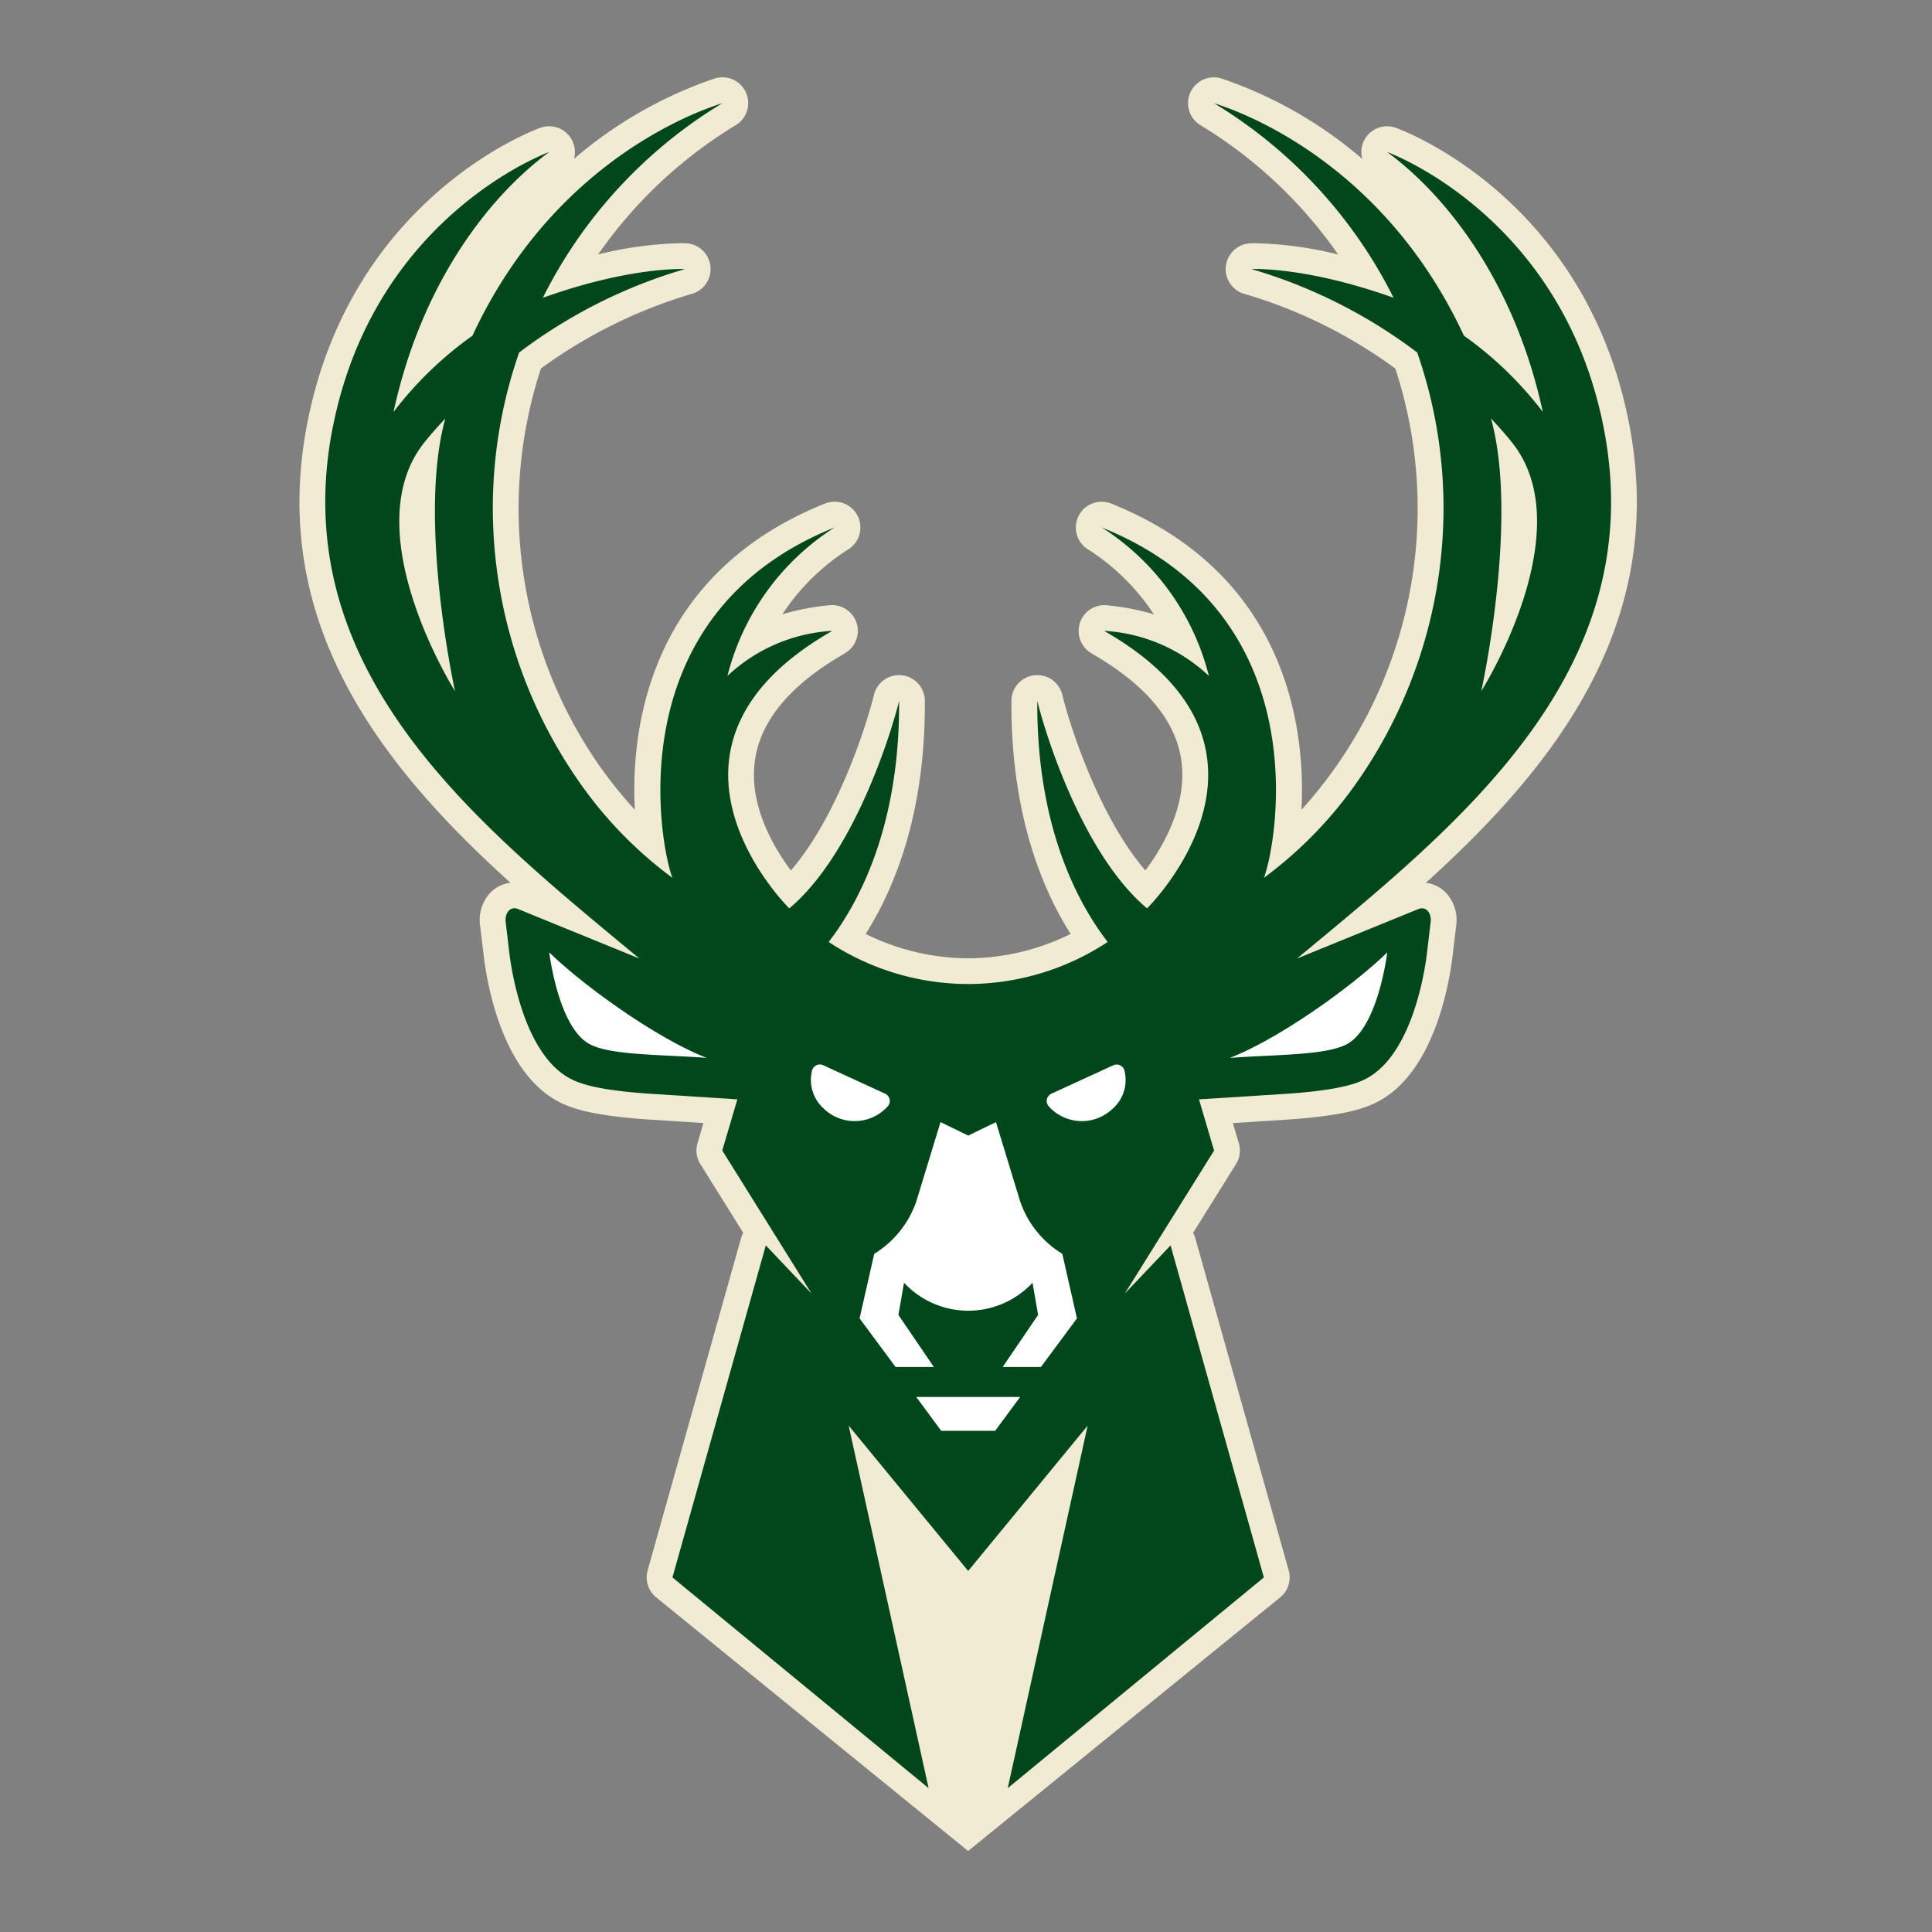 <svg xmlns="http://www.w3.org/2000/svg" width="200" height="200" viewBox="0 0 200 200"><rect x="0" y="0" width="200" height="200" fill="#808080" stroke="none"/><defs><style>.a{fill:#f0ebd2;}.b{fill:#00471b;}.c{fill:#fff;}.d{fill:none;mix-blend-mode:multiply;isolation:isolate;}</style></defs><g transform="translate(-1318.23 -1254.125)"><path class="a" d="M1386.147,1419.474a2.666,2.666,0,0,1-.873-2.783l9.662-34.372a2.681,2.681,0,0,1,.234-.573l-4.435-7.108a2.667,2.667,0,0,1-.3-2.169l.615-2.087-6.076-.39c-5.713-.423-7.753-1.176-9.112-1.926-5.734-3.169-7.23-12.265-7.556-14.978l-.363-3.054a4.17,4.17,0,0,1,.89-3.321,3.475,3.475,0,0,1,2.236-1.206c-13.216-11.962-25.167-26.817-20.992-47.764,4.609-23.134,23.3-30.107,24.092-30.39a2.67,2.67,0,0,1,3.48,3.218,44.056,44.056,0,0,1,14.55-8.316,2.635,2.635,0,0,1,.817-.129,2.671,2.671,0,0,1,1.38,4.956,47.092,47.092,0,0,0-14.247,13.383,38.878,38.878,0,0,1,8.575-1.166c.364,0,.548.011.548.011a2.672,2.672,0,0,1,.484,5.262,50.912,50.912,0,0,0-15.528,7.7,46.579,46.579,0,0,0,5.939,40.961,45.884,45.884,0,0,0,3.779,4.718c-.5-9.642,2.256-24.711,19.688-31.7a2.672,2.672,0,0,1,2.385,4.761l-.129.078a22.85,22.85,0,0,0-6.674,6.627,25.023,25.023,0,0,1,4.626-.912l.2-.024a2.947,2.947,0,0,1,.322-.018,2.671,2.671,0,0,1,1.423,4.929l-.085.055-.114.071c-5.578,3.216-8.681,6.963-9.223,11.134-.594,4.56,1.928,8.859,3.739,11.279,4.69-5.42,7.746-14.688,8.6-18.183a2.668,2.668,0,0,1,2.591-2.033,2.781,2.781,0,0,1,.313.017,2.671,2.671,0,0,1,2.362,2.634c.067,11.393-2.991,19.172-6.126,24.143a24.187,24.187,0,0,0,10.292,2.517c.117,0,.276-.006.305-.006s.2.006.319.006a24.191,24.191,0,0,0,10.3-2.517c-3.135-4.971-6.194-12.75-6.126-24.143a2.67,2.67,0,0,1,2.358-2.634,3.125,3.125,0,0,1,.317-.017,2.667,2.667,0,0,1,2.59,2.033c.855,3.495,3.911,12.764,8.6,18.183,1.808-2.416,4.33-6.716,3.738-11.279-.542-4.171-3.645-7.918-9.223-11.134l-.167-.1a2.7,2.7,0,0,1-1.107-3.166,2.667,2.667,0,0,1,2.5-1.784,2.818,2.818,0,0,1,.317.018l.2.024a25.053,25.053,0,0,1,4.626.912,22.875,22.875,0,0,0-6.671-6.627l-.126-.078a2.67,2.67,0,0,1,1.386-4.953,2.626,2.626,0,0,1,.993.192c17.429,6.993,20.195,22.063,19.691,31.7a46.5,46.5,0,0,0,9.718-45.679,50.316,50.316,0,0,0-15.527-7.7,2.672,2.672,0,0,1,.483-5.262s.185-.011.548-.011a38.884,38.884,0,0,1,8.576,1.166,47.108,47.108,0,0,0-14.248-13.383,2.67,2.67,0,0,1,2.2-4.827,44.021,44.021,0,0,1,14.546,8.316,2.667,2.667,0,0,1,3.481-3.218c.794.284,19.486,7.256,24.094,30.39,4.175,20.947-7.779,35.8-20.992,47.764a3.477,3.477,0,0,1,2.236,1.206,4.166,4.166,0,0,1,.89,3.321l-.363,3.054c-.325,2.713-1.823,11.812-7.556,14.978-1.36.75-3.4,1.5-9.086,1.923l-6.1.393.618,2.087a2.666,2.666,0,0,1-.3,2.169l-4.436,7.108a2.746,2.746,0,0,1,.234.573l9.663,34.372a2.668,2.668,0,0,1-.873,2.783l-32.313,26.262Z"/><path class="b" d="M1352.7,1298.265c4.366-21.919,22.378-28.4,22.378-28.4-6.592,4.872-13.324,14.03-16.108,26.9a37.9,37.9,0,0,1,8.171-7.892c7.3-15.731,19.764-22.112,25.879-24.072a49.243,49.243,0,0,0-18.595,20.15c9.17-3.277,14.7-2.971,14.7-2.971a53.128,53.128,0,0,0-17.157,8.639,49.071,49.071,0,0,0-2.722,16.16,49.576,49.576,0,0,0,8.74,28,42.653,42.653,0,0,0,9.856,10.221c-1.234-3.111-5.945-27.148,16.787-36.272l-.161.1a25.659,25.659,0,0,0-10.933,15.27,17.245,17.245,0,0,1,10.834-4.666c-.039.025-.074.049-.109.074-21.1,12.167-4.324,28.653-4.324,28.653,6.654-5.577,10.532-18.061,11.368-21.476.082,13.193-4.307,21.092-7.29,24.953a26.273,26.273,0,0,0,14.432,4.355h.015a26.274,26.274,0,0,0,14.435-4.355c-2.982-3.861-7.368-11.76-7.286-24.953.832,3.415,4.711,15.9,11.364,21.476,0,0,16.782-16.486-4.321-28.653-.035-.025-.076-.049-.111-.074a17.245,17.245,0,0,1,10.834,4.666,25.659,25.659,0,0,0-10.934-15.27l-.161-.1c22.732,9.123,18.024,33.161,16.785,36.272a42.625,42.625,0,0,0,9.858-10.221,49.584,49.584,0,0,0,8.74-28,49.071,49.071,0,0,0-2.722-16.16,53.111,53.111,0,0,0-17.157-8.639s5.534-.306,14.708,2.971a49.3,49.3,0,0,0-18.6-20.15c6.115,1.961,18.575,8.341,25.879,24.072a37.739,37.739,0,0,1,8.169,7.892c-2.781-12.864-9.51-22.023-16.108-26.9,0,0,18.012,6.479,22.381,28.4,5.083,25.513-15.291,41.443-31.721,55.09l12.542-5.115c.85-.359,1.442.46,1.284,1.437l-.369,3.1c-.2,1.7-1.453,10.334-6.191,12.954-1.025.563-2.8,1.212-7.992,1.6l-9.42.6,1.565,5.3-9.244,14.805,4.738-4.989,9.66,34.372-26.515,21.814,8.274-37.531-12.371,15.048-12.372-15.047,8.277,37.53-26.518-21.813,9.665-34.373,4.735,4.99L1393,1373.225l1.562-5.295-9.413-.605c-5.2-.384-6.97-1.033-7.993-1.6-4.74-2.619-5.991-11.25-6.2-12.954l-.366-3.1c-.155-.977.434-1.8,1.284-1.437l12.542,5.116c-16.427-13.648-36.8-29.578-31.721-55.091m118.876,27.414s10.386-16.415,3.3-25.593c-.729-.939-1.514-1.8-2.294-2.637,2.912,10.494-1.005,28.23-1.005,28.23m-106.237,0s-3.914-17.735-1.005-28.23c-.773.836-1.561,1.7-2.288,2.637-7.089,9.178,3.293,25.593,3.293,25.593"/><path class="c" d="M1445.533,1363.64c4.656-.357,9.979-.24,12.159-1.442,3.226-1.787,4.145-9.481,4.145-9.481h0c-3.562,3.474-11.147,8.925-16.3,10.923m-21.7,35.1H1413.08l2.581,3.5h5.587Zm2.995-30.046a4.6,4.6,0,0,0,6.48.294,3.966,3.966,0,0,0,1.339-3.955.837.837,0,0,0-1.175-.63c-2.525,1.159-5.06,2.322-6.4,2.94a.831.831,0,0,0-.24,1.351m-18.106,15.227-1.518,6.681,3.73,5.035h3.958l-3.665-5.391.58-3.331a9.087,9.087,0,0,0,13.3,0l.58,3.331-3.671,5.391h3.961l3.73-5.035-1.515-6.681a10.249,10.249,0,0,1-4.386-5.505l-2.481-8.13-2.872,1.393-2.871-1.393-2.481,8.13a10.264,10.264,0,0,1-4.383,5.505m-5.115-14.933a4.6,4.6,0,0,0,6.483-.3.833.833,0,0,0-.243-1.35c-1.345-.619-3.879-1.781-6.4-2.941a.839.839,0,0,0-1.177.631,3.979,3.979,0,0,0,1.342,3.955m-28.528-16.271h0s.914,7.7,4.143,9.481c2.176,1.2,7.506,1.086,12.155,1.443-5.15-2-12.738-7.449-16.3-10.924"/></g><rect class="d" width="200" height="200"/></svg>